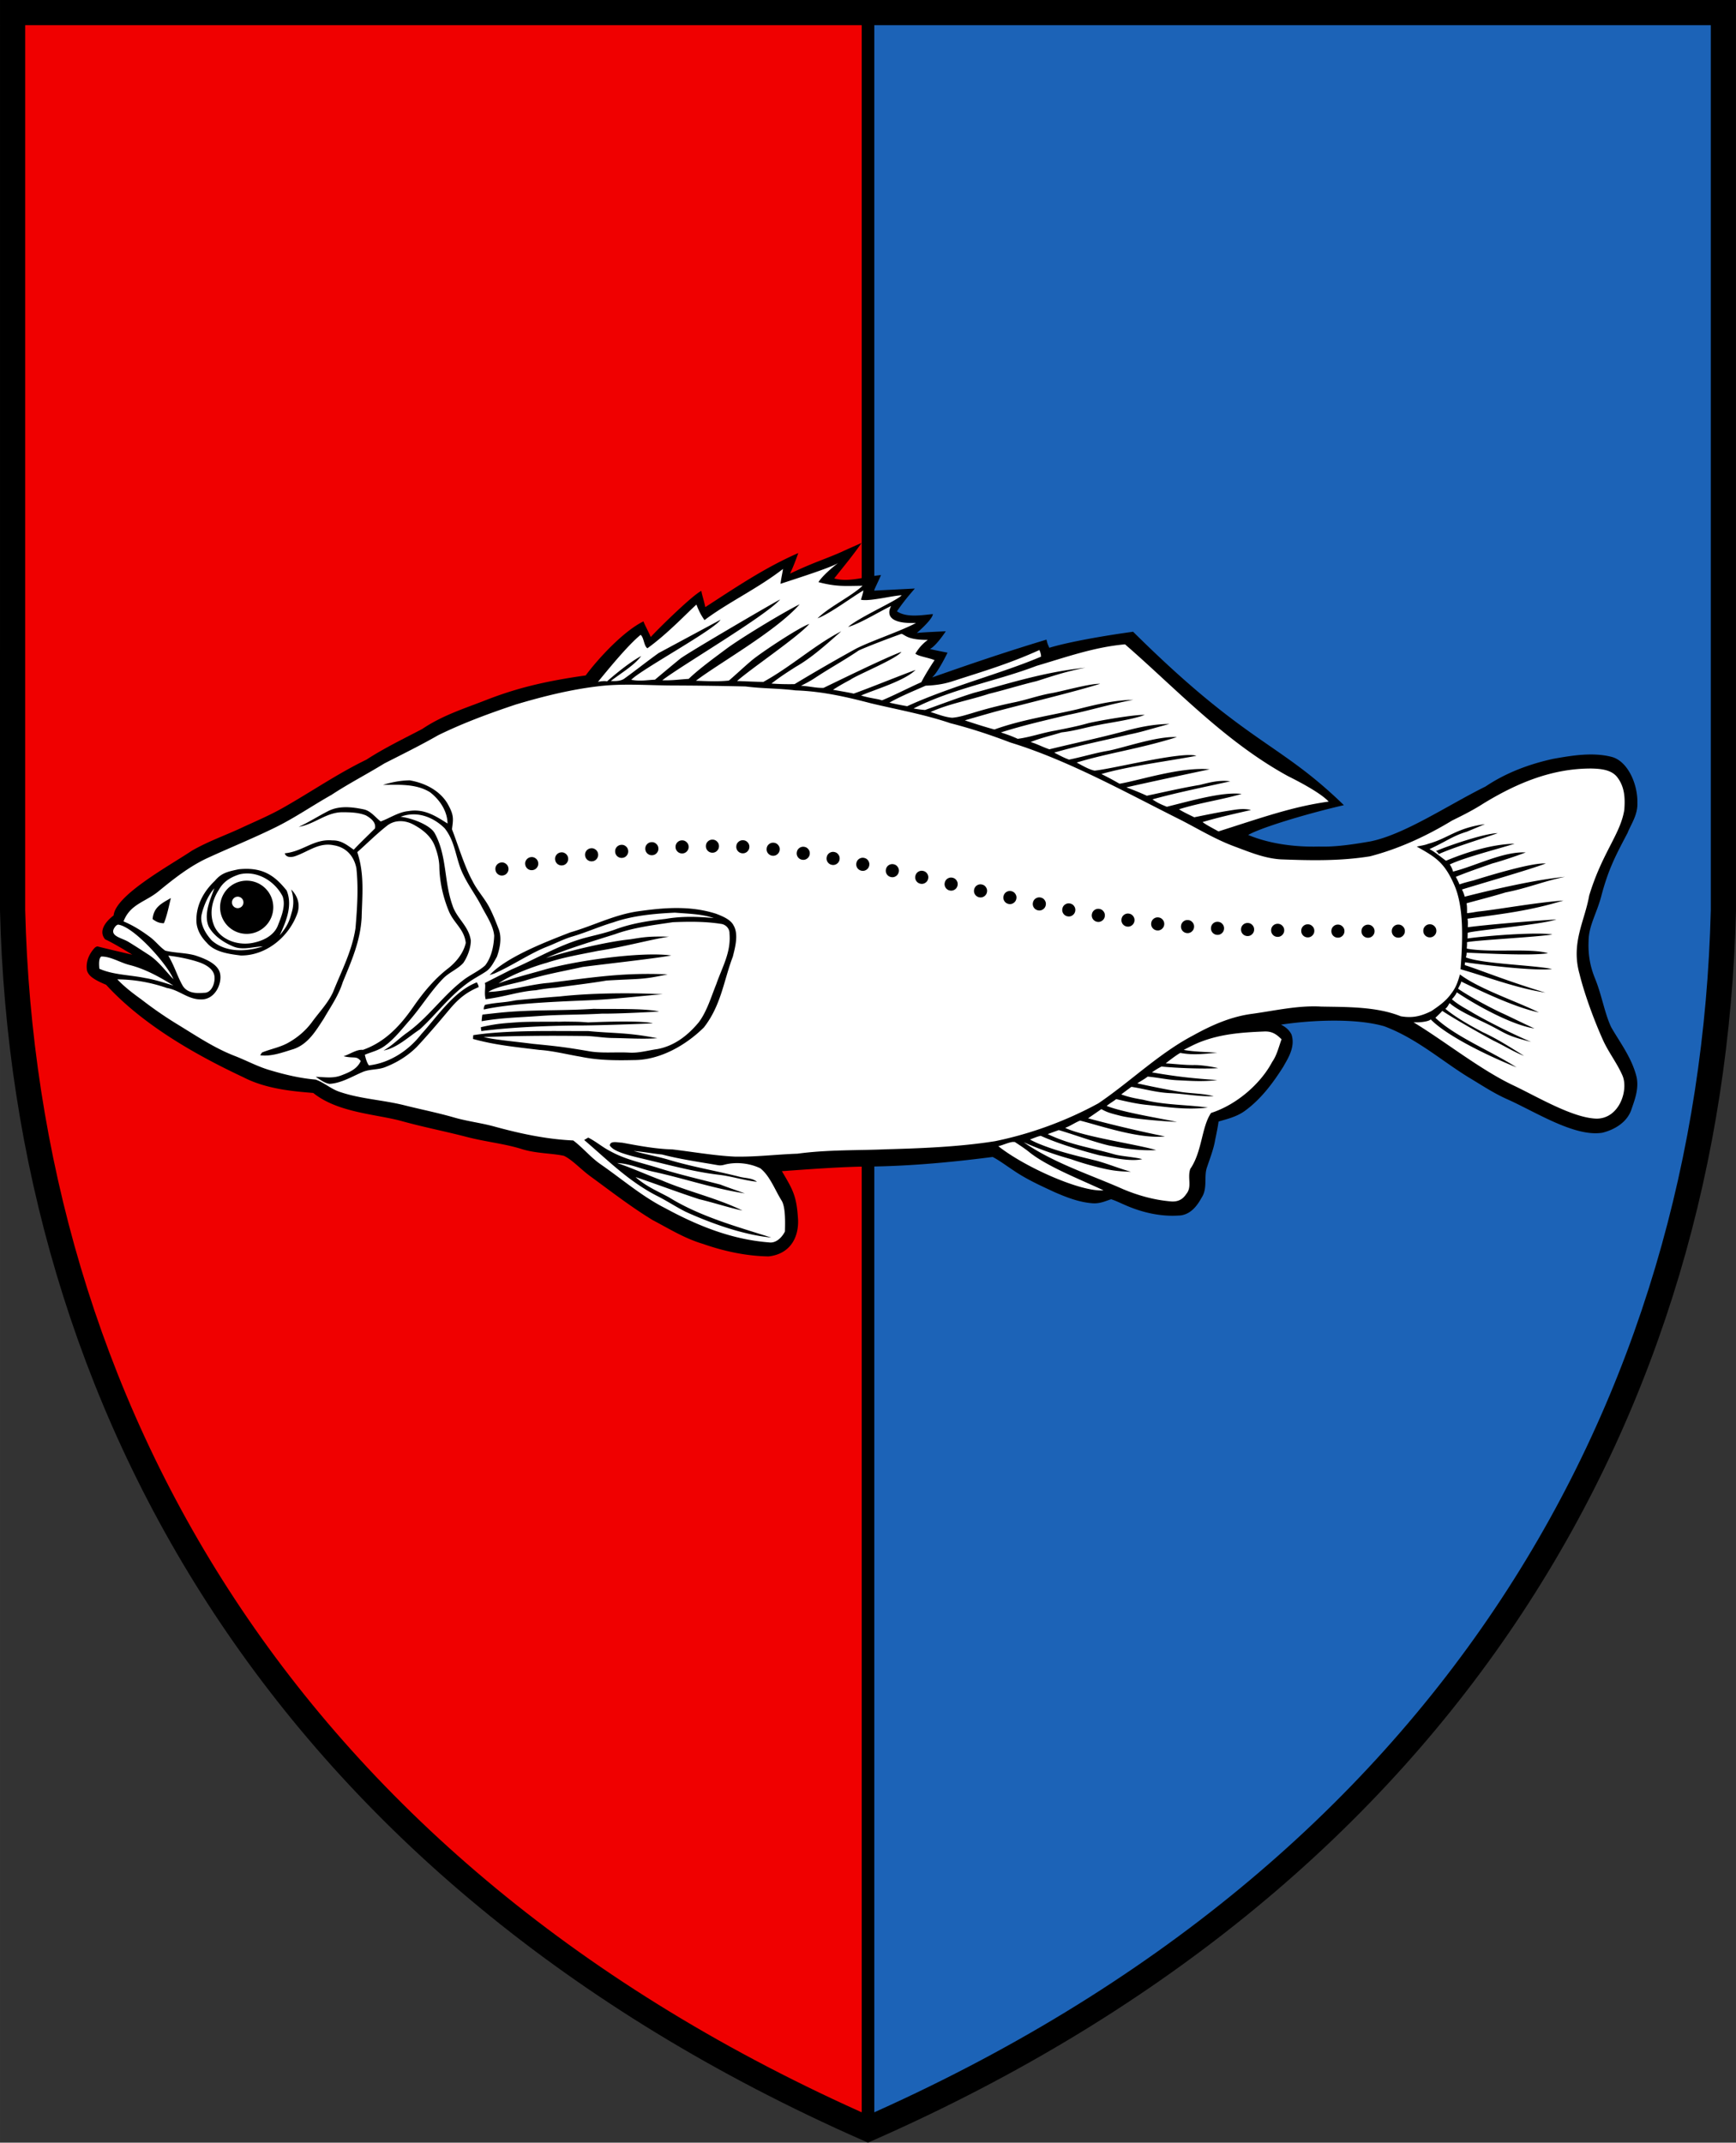 <svg width="959.67" height="888.32pt" viewBox="0 0 719.75 888.32" xmlns="http://www.w3.org/2000/svg"><rect x="0" y="0" width="719.75" height="888.32" fill="#333333" stroke="none"/><path d="M5.228 5.22 5.22 377.39c4.972 203.1 110.95 397.87 354.65 505.22 243.72-107.35 349.68-302.14 354.65-505.22V5.22z" fill="#1c63b7"/><path d="M359.875 5.22H5.242l-.01 372.169c4.974 203.115 110.954 397.866 354.65 505.22V5.22z" fill="#f00000" stroke="#000" stroke-width="5.22"/><path d="M343.193 219.937c.653.667.653.667 0 0z" fill="#fff"/><path d="M5.228 5.22 5.22 377.39c4.972 203.1 110.95 397.87 354.65 505.22 243.72-107.35 349.68-302.14 354.65-505.22V5.22z" fill="none" stroke="#000" stroke-width="10.441"/><path d="M357.21 225.105s-7.402 3.24-8.162 3.65c-7.817 3.439-11.247 4.201-21.475 9.051.628-1.468 1.5-3.115 3.393-8.516-13.842 6.04-25.96 14.256-38.544 22.417-.671-3.159-1.317-4.816-1.65-6.73-3.806 1.85-18.235 16.083-20.977 19.127-.944-2.245-2.49-5.021-3.022-6.485-8.055 3.93-18.46 15.019-23.95 22.41-17.027 2.397-28.897 5.355-41.216 10.169h-.004c-8.984 3.528-18.13 6.33-26.644 12.098l.223-.135c-7.727 4.08-15.65 7.839-23.234 12.767-12.14 5.883-23.018 13.415-34.398 19.856l-.011.006c-5.3 3.038-10.889 5.413-16.63 8.052l-.034.016c-6.876 3.292-14.27 5.766-21.33 9.841-9.186 6.16-31.647 18.362-32.437 26.836-3.367 2.55-6.408 6.536-3.506 9.907 3.057 1.341 9.815 5.444 11.247 6.369-2.676-.614-11.804-2.737-14.457-3.45a2.387 2.387 0 0 0-1.234.714c-2.139 2.33-3.66 5.564-3.118 9.123.027.18.074.356.142.525.627 1.569 1.82 2.46 3.215 3.324 1.235.765 2.831 1.486 4.6 2.237 15.452 16.878 37.784 29.365 56.92 38.34 9.842 5.101 21.75 5.884 28.965 6.509 10.133 8.163 25.906 8.75 36.372 11.577 9.107 2.542 18.266 4.311 27.192 6.634l-.001-.001c7.983 2.086 15.833 2.79 23.124 5.124.015.005.03.01.047.014 6.016 1.791 12.015 1.608 17.16 2.697 3.665 1.732 7.068 5.717 11.373 8.783l.016.012.01.007c8.215 6.01 16.438 12.375 25.32 17.793.044.027.087.052.133.076 6.684 3.505 13.276 7.64 20.852 9.862l.006.003c8.632 3.032 17.922 5.04 27.192 5.18 8.81-.994 12.422-7.671 12.21-14.991 0-.064-.004-.127-.01-.19-.576-9.912-2.108-12.368-6.707-20.155 13.404-.968 26.584-1.95 37.96-1.938h.04c18.44-.306 36.57-2.299 49.367-3.957 2.272 1.09 5.917 3.777 8.524 5.485h.001c5.462 3.766 11.527 6.481 17.298 9.162.02.01.04.017.059.025 4.608 1.991 9.81 4.06 15.278 4.505 3.327.317 5.816-.983 7.984-1.645 1.694.516 3.515 1.419 5.578 2.307 6.831 3.062 14.64 4.95 22.33 4.454 2.574-.017 4.714-1.265 6.24-2.76 1.525-1.496 2.588-3.252 3.433-4.767 2.49-3.873.788-8.77 2.174-12.523 1.335-3.974 2.828-7.868 3.366-11.32.433-2.011 1.179-5.665 1.415-7.603 2.704-.845 7.297-1.804 10.826-4.372l.003-.002c6.74-4.837 11.765-11.663 15.971-18.297a2.43 2.43 0 0 0 .08-.132c1.676-3.069 4.984-7.862 3.44-13.043a2.387 2.387 0 0 0-.182-.444c-1.018-1.902-2.594-3.045-4.245-3.889 13.263-1.99 31.158-2.661 42.76.66 13.738 5.136 24.195 14.669 35.645 21.57 4.832 2.89 9.567 6.06 15.006 8.523 11.8 5.195 28.252 15.962 39.846 14.054 4.792-1.184 10.319-4.201 12.09-9.838 1.27-3.694 3.09-8.347 2.083-13.208-1.926-8.013-7.16-14.729-10.563-20.753-2.796-6.014-3.837-13.2-6.686-20.173l-.001-.003c-2.1-5.166-2.883-9.948-2.655-15.561l.002-.07c.08-6.371 3.466-11.45 5.326-18.729v-.003c3.011-11.379 6.22-17.166 10.873-26.04 1.215-3.24 4.237-7.306 4.027-12.368.18-7.847-4.016-17.29-10.624-19.058-7.996-2.08-16.928-.499-24.237.793a2.62 2.62 0 0 0-.097.019c-9.868 2.172-19.466 5.726-28.014 11.467-15.661 7.752-33.652 19.972-47.893 22.787-7.069 1.204-14.236 2.322-21.127 2.102a3.035 3.035 0 0 0-.135 0c-9.702.239-20.262-1.071-29.22-4.805 4.416-2.676 22.523-8.392 39.662-12.358-27.371-26.631-39.966-24.888-87.39-71.894-12.355 1.677-26.901 4.268-34.748 6.65-.682-1.583-.773-1.67-1.166-3.389-19.47 5.896-33.457 10.792-47.42 15.68 2.578-2.293 6.394-10.275 6.394-10.275s-4.704-.892-7.292-1.504c2.744-1.452 6.567-7.355 6.567-7.355s-9.987.415-12.016.706c1.259-1.086 6.554-5.8 6.665-7.843-4.976.499-11.01 1.509-14.897-1.148 2.734-3.996 4.922-6.553 7.424-9.446-6.074.327-11.988.603-16.975.88 1.345-2.977 2.37-5.037 2.928-6.455-6.203.556-13.432 3.126-19.375 1.387 4.619-5.852 7.128-8.731 11.334-14.701z"/><g fill="#fff"><path d="M292.1 257.08c-.94-1.263-2.205-3.325-3.356-6.43-3.693 3.288-12.129 12.265-20.327 18.11-1.47-.9-1.433-4.553-2.833-5.553-5.4 4.44-13.207 14.063-17.657 19.463 1.62-.27 3-.43 3.725-.152 3.52-3.13 9.864-8.263 14.174-10.523-2.77 3.8-8.313 7.04-12.577 10.337 1.85.1 4.299.087 5.779-1.123 4.73-3.41 9.278-7.048 14.029-10.449l25.704-13.828c-2.775 4.297-33.613 21.027-37.033 24.917 3.95.69 6.277.087 9.81-.053 2.73-2.29 7.7-6.436 10.46-8.686 2.79-2.24 38.22-22.949 41.46-24.589-6.022 6.923-42.089 28.103-48.87 33.529 4.39.07 6.106-.267 10.957-.595 4.05-3.97 10.872-8.914 15.402-12.305 5.58-4.21 23.446-15.083 30.59-18.617-9.658 11.073-33.23 24.282-43 31.696 4.51.18 9.19.41 13.67-.07 3.23-2.77 5.636-5.1 9.332-8.25s19.557-13.675 24.01-15.24c-4.676 5.401-24.511 18.77-29.951 23.67 3.39.13 7.79.332 10.87.38 11.36-6.209 21.325-15.332 32.32-20.99-6.294 5.537-12.261 10.958-18.78 14.68-3.48 2.21-6.91 4.42-10.15 6.98 2.93.24 6.655.317 9.585.237a740.51 740.51 0 0 1 25.186-14.537c5.7-3.05 19.496-7.654 25.136-10.824-10.955.411-12.225-3.299-10.315-7.02-4.38 2.03-13.091 7.423-17.831 8.683 4.79-4.13 20.326-10.938 22.23-13.128-3.55.08-13.34 2.635-16.88 1.845.327-1.24.657-1.941 1.008-3.855-4.5 2.58-13.891 9.66-19.021 11.57 4.77-4.73 13.663-8.888 18.673-13.507-7.383.082-10.836.466-18.311-1.513 1.673-2.57 5.415-5.826 8.255-7.992-2.426 1.784-17.305 6.487-23.982 8.695.342-2.687.91-4.943 1.023-6.152-10.585 8.197-22.768 13.846-32.512 21.188zm81.66 5.692c-4.09 1.43-13.804 5.108-17.734 6.908-5.91 4.03-12.189 7.44-18.139 11.39-1.86 1.23-3.83 2.27-5.82 3.26 3.12.07 6.3.981 9.39.851 6.62-3.17 25.312-12.362 32.272-14.942-1.91 2.86-18.282 9.52-21.062 11.501-2.47 1.33-4.96 2.68-7.29 4.24 3.99.69 6.924 1.21 8.564 1.582 5.62-1.95 20.048-7.825 25.648-9.815-4.67 4.58-16.684 8.034-22.584 10.604 4.19 1.25 6.729 1.303 8.65 2.008 4.54-1.83 11.83-5.566 16.32-7.526 1.57-3.052 3.792-6.595 5.497-9.147-2.832-1.141-6.491-1.527-7.955-2.679 1.041-1.706 2.509-3.82 5.187-5.727-8.512.054-9.35-2.058-10.945-2.508zm55.988 13.289c-16.16 6.21-34.801 9.399-50.991 17.669 1.647.272 2.525.442 4.755.62 6.169-2.189 13.546-5.02 20.326-7.12 11.57-3.01 28.62-8.674 46.162-10.38-8.977 1.64-16.782 4.53-20.382 5.58-6.56 1.57-13.01 3.61-19.57 5.21-8 2.64-16.59 4.09-24.23 7.56 2.9.88 5.91 2.13 8.95 2.37 2.72-.19 5.43-1.09 8.05-1.84 6.01-1.87 12.13-3.41 18.3-4.67 5.03-1.09 9.86-2.83 14.95-3.7 4.12-.71 15.804-4.012 20.044-3.862-11.72 3.64-31.924 8.432-43.794 11.632-4.1 1.16-7.08 2.002-12.288 3.528 3.41 1.15 8.795 2.872 12.264 3.782 11.436-4.134 23.706-5.855 34.464-8.4 7.62-1.96 15.16-3.74 23.08-3.91-9.347 1.72-18.59 4.594-27.25 6.3-9.25 2.22-18.559 4.33-27.609 7.23 2.612.856 4.658 1.58 6.96 2.65 5.22-.67 10.32-2.53 15.53-3.4 4.6-.91 9.2-1.79 13.709-3.08 4.42-1.04 19.04-3.622 23.44-3.442-5.04 1.984-15.83 3.432-18.88 4.122-5.28.98-10.36 2.57-15.62 3.13-4.59 1.45-8.398 2.203-12.818 4.013 2.57.722 4.41 1.839 7.762 3.005 9.9-2.42 20.865-4.748 30.705-7.388 6.3-1.78 12.55-3.06 19.11-3.13-8.627 2.3-11.625 3.364-16.75 4.38-10.38 2.45-20.78 4.52-31.05 7.51 2.27 1.14 3.594 1.958 6.137 2.902 4.92-.97 10.934-2.771 15.884-3.611 6.35-1.12 20.491-6.214 28.843-5.724-15.871 4.966-28.052 6.458-41.551 10.545 2.453 1.319 5.052 2.855 7.408 3.359 7.33-.679 36.469-8.109 42.216-6.152-11.507 2.183-28.626 4.37-39.356 7.56 3.29 1.64 4.825 2.502 7.52 4.024 8.55-1.46 25.43-7.074 37.35-5.981-8.71 1.82-25.85 5.499-34.54 7.479 3.17 1.18 4.926 1.87 8.495 3.471 6.77-1.43 15.078-3.348 21.898-4.468 3.397-.821 7.946-2.194 12.697-1.508-9.98 2.22-22.36 4.714-32.26 7.484 1.66 1.18 3.022 1.892 5.96 3.07 11.108-2.784 23.264-6.262 31.014-5.327-8.455 2.484-16.935 3.556-25.94 6.355 1.12.88 5.029 2.7 6.299 3.33 5.485-1.133 9.821-2.003 13.827-2.657 3.3-.51 6.38-1.19 9.69-.36-8.859 2.02-13.842 3.168-20.08 4.996 1.53 1.22 4.91 2.913 6.6 3.883 18.774-5.995 30.974-10.318 45.683-12.362-3.39-3.66-12.413-8.339-16.863-10.559-26.322-14.402-46.783-36.63-67.567-54.636-12.9 1.108-25.298 5.595-36.692 8.917zm1.192-6.565c-12.838 5.816-23.706 8.948-35.629 12.825-3.11 1.04-6.606 1.786-11.533 1.957-4.62 2.03-10.54 4.463-15.02 7.023 1.94.48 5.158 1.11 7.367 1.482 17.968-8.226 39.779-13.79 55.506-20.553-.049-1.258-.301-1.76-.69-2.734z"/><path d="M263.835 283.882c-5.038-.075-10.067-.008-15.066.554-11.846 1.33-23.53 4.251-34.93 7.651-10.91 3.65-21.821 7.65-32.161 12.73-7.3 4.17-14.82 7.88-22.31 11.69-7.25 4.47-14.82 8.35-21.94 13.041-7.67 4.31-14.88 9.309-22.77 13.239-9.48 4.7-19.339 8.65-28.939 13.08-7.27 3.44-13.44 8.3-19.62 13.35-5.62 4.8-12.01 5.37-14.89 12.78 4.046 1.707 7.48 3.87 11.03 6.53 2.27 1.67 3.99 4.05 6.29 5.61 4.03.99 8.359.84 12.359 1.96 4.16 1.36 9.771 3.558 10.421 7.86.638 4.22-2.244 10.188-7.49 10.387-5.83.222-9.15-3.807-14.65-4.747-6.66-2.29-13.46-3.52-20.52-3.56 2.98 3.14 6.38 5.74 9.88 8.26 4.93 3.81 10.01 7.34 15.34 10.57 7.66 4.67 14.7 9.45 23.08 12.77 5.13 1.95 9.831 4.58 15.09 6.09 6.17 1.83 12.4 3.32 18.82 3.86 3.55 1.22 6.47 4 10.13 5.14 8.47 2.88 17.78 3.31 26.46 5.46 6.94 1.75 13.95 3.13 20.84 5.12 5.4 1.56 10.981 2.21 16.4 3.67 10.89 2.99 21.68 5.33 32.98 5.85 4 3.01 7.19 7 11.34 9.87 9.08 6.3 17.19 13.35 26.81 18.21 13.48 7.32 27.56 12.98 43 14.18 2.98.44 5.402-2.134 6.62-4.51.105-4.107.247-10.164-1.38-12.82-2.71-4.31-4.83-10.21-8.81-13.38-4.49-2.18-10.24-2.791-15.06-1.461-.87.25-1.72.3-2.53.16-7.77-1.36-15.53-2.42-23.17-4.43-3.93-.38-7.811-1.15-11.75-1.45 4.91 1.4 9.97 2.24 14.87 3.74 9.39 2.8 19.04 4.43 28.54 6.82 2.89.84 5.38.45 7.69 2.19-5.46-.57-10.65-2.34-16.1-2.93-9.55-1.16-18.58-3.58-27.92-5.82-4.17-1.04-8.49-1.9-12.53-3.38-1.6-.65-3.48-1.42-4.46-2.91.15-2.19 3.55-1.14 5.02-1.18 6.96 1.28 13.83 2.61 20.929 2.81 8.54 1.01 17.13 2.55 25.76 2.98 8.76.18 17.291-.9 26.091-1.21 12.734-1.722 25.317-1.309 37.2-1.84 13.707-.372 29.814-.975 44.73-3.346 15.16-3.11 29.826-8.587 42.83-15.694 13.32-9.02 25.109-20.7 39.329-28.17 7.65-4.25 15.71-7.83 24.59-8.96 9.36-1.3 19.06-3.55 28.49-2.98 10.7.2 22.9-.02 32.94 4.01 4.9.85 8.39 0 12.75-2.16 3.11-2.12 6.05-4.16 8.24-7.29 1.95-2.52 2.716-4.825 3.566-7.885 7.955 6.022 23.41 11.13 32.719 15.738-9.91-2.035-24.711-9.147-32.195-12.805.057.668-1.062 2.249-1.26 2.998 4.13 2.93 13.62 8.043 18.19 10.113 1.8.79 9.115 4.401 13.444 6.36-9.857-1.512-25.04-10.186-32.21-14.996-.29.85-1.346 2.16-2.018 2.89 2.867 2.492 6.114 4.026 8.794 5.696 9.439 5.422 20.33 10.45 24.052 11.967-12.06-3.03-9.99-3.676-21.201-8.886-3.84-1.8-9.461-4.458-12.593-7.188-.673 1.023-1.014 1.826-1.78 2.347 4.3 3.59 10.612 7.13 15.562 9.73 5.97 2.73 11.52 6.33 17.08 9.79-4.37-1.69-8.37-4.27-12.62-6.28-5.7-3.06-15.916-8.84-21.305-12.38-.235.453-2.299 2.361-2.827 2.882 8.169 7.769 22.726 13.614 33.635 20.537-10.902-4.366-28.629-12.76-35.587-19.882-.48.68-3.58 1.384-7.124 1.205 13.05 7.9 27.967 19.897 41.817 26.358 9.798 4.692 24.39 13.388 34.151 13.59 9.453-.071 13.234-11.946 10.66-17.88-2.24-5.16-5.812-9.652-8.11-14.78-3.947-8.801-7.778-19.488-9.68-27.269-3.67-12.919 2.174-22.006 3.993-32.567 5.452-17.899 12.938-25.378 14.558-35.503.38-4.86.17-9.58-2.94-13.58-2.43-3.15-7.012-3.49-10.672-3.58-16.45-.06-31.02 6.1-44.82 14.519-4.17 2.69-8.53 4.87-12.97 7.05-10.56 6.41-22.089 11.75-34.07 14.84-12.39 1.99-24.56 1.73-37.04 1.25-6.86-.45-12.93-3.06-19.33-5.43-7.689-2.87-14.48-7.01-21.87-10.82-22.64-11.29-46.61-24.77-70.85-32.2-8.07-3.1-16.44-5.86-24.82-7.99-10.69-3.63-21.92-5.63-32.89-8.24-10.39-2.72-20.55-5.02-31.35-5.37-6.9-.86-13.79-.73-20.69-1.63-10.06-.23-20.121-.37-30.18-.402-5.03-.016-10.076-.236-15.113-.312zm-93.938 39.643c8.116 1.439 13.547 5.575 16.018 10.311 2.25 4.19 2.083 5.628 1.468 9.953 2.4 6.14 5.203 15.458 8.413 21.278 2.02 4.18 5.25 7.429 7.31 11.559 1.39 2.75 2.52 5.63 3.62 8.5 1.43 3.69.56 7.91-.7 11.53-1.2 2.06-2.451 4.74-4.491 6.08-2.4 1.62-5.01 2.91-7.37 4.62-7.85 5.62-13.19 13.09-20.17 19.47-4.61 3.02-9.46 7.72-14.98 8.71 3.47-1.96 6.28-4.86 9.34-7.09 8.91-6.24 14.88-15.17 23.26-21.73 2.98-2.43 6.68-3.91 9.53-6.46 2.63-3.38 3.6-8.11 3.74-12.3-.33-4.15-3.23-8.35-5.13-11.99-2.33-4.6-5.46-8.67-7.68-13.34-3.18-6.24-3.08-13.439-7.73-19.238-4.15-4.13-10.99-7.529-18.259-4.757 4.65.498 12.286 3.403 14.169 6.856 5.1 9.35 3.78 19.85 7.31 29.77 1.72 5.52 6.8 8.58 7.64 14.7-.03 3.13-1.36 6.68-3.12 9.27-2.37 2.64-6.01 3.94-8.48 6.58-5.09 5.25-8.959 11.65-13.75 17.17-3.37 3.82-6.75 8.28-10.99 11.09-2.41 1.59-4.99 2.11-7.61 3.23.36 1.5.78 3.15 1.68 4.41 8.571-.98 16.461-6.13 21.69-12.9 6.681-7.33 13.581-17.94 23.08-21.53.286.57.68 1.15.764 1.96-4.97 2.1-8.103 4.6-11.653 8.71-4.55 5.43-9.13 10.86-13.97 16.04-3.57 3.59-8.081 6.44-12.791 8.29-3.23 1.41-6.7.81-9.92 2.26-4.16 1.78-8.77 4.58-13.49 4.82-2.04-.25-4.03-1.81-5.74-2.91 3.76.09 7.1.78 10.72-.65 3.22-1.25 6.43-2.55 7.94-5.91-1.86-2.31-2.756-.914-7.137-2 2.61-.747 5.378-2.9 8.038-2.62 9.46-3.35 15.74-10.319 21.27-18.38 3.91-5.59 8.419-11.01 13.819-15.21 3.43-2.62 6.611-6.47 7.55-10.76-.61-5.71-4.98-8.17-7.05-13.24-2.43-5.91-3.85-12.37-3.92-18.77-.14-2.89-.93-5.78-1.99-8.47-1.71-4.07-5.27-6.77-9.07-8.75-3.51-1.75-7.671-1.79-10.791.79-4.25 3.35-8.1 7.23-12.16 10.81 3.04 9.09 2.04 17.77 1.81 27.17-.55 9.741-4.17 17.88-7.82 26.721-1.74 5.56-4.9 10.02-7.89 15.17-3.31 5.06-6.46 10.51-12.51 12.59-4.5 1.35-9.17 3.2-13.85 2.56l.75-1.13c3.55-1.46 7.23-2.07 10.69-3.94 3.97-2.19 7.49-5.15 10.15-8.83 2.95-4.03 6.63-7.84 8.65-12.34 3.45-8.67 7.85-16.93 9.29-26.459.68-8.37 1.259-16.41.369-24.8-.96-5.04-4.25-8.74-9.429-9.56-6.07-1.26-10.43 2.59-15.8 4.46-1.49.57-3.93.79-4.48-1.12 7.69-.78 12.04-6.07 19.78-5.35 3.69-.07 6 1.89 8.82 3.86 2.84-3.05 5.87-5.86 8.8-8.81.59-2.53-1.83-4.36-3.78-5.43-3.04-1.24-6.66-1.3-9.9-1.3-6.62.1-11.31 4.95-17.92 6.06 4.21-1.93 8.06-4.43 12.17-6.52 4.58-2.36 9.97-1.74 14.82-.72 2.91.64 4.72 3.28 7 5 3.77-1.37 7.37-3.9 11.46-4.29 6.597-1.13 11.343 2.07 16.25 5.15-.08-5.21-3.26-9.88-7.26-12.97-5.81-3.61-12.97-3.08-19.51-3.05 3.667-1.125 7.34-1.85 11.111-1.881zm445.77 18.163-7.563 3.145c-5.925 1.78-8.175 3.884-15.435 7.184 2.702 1.475 4.626 3.278 6.846 4.838 9.577-3.992 19.679-6.865 28.45-7.063-6.19 1.99-21.036 5.754-26.896 8.614.399.486 1.116 1.836 1.356 2.946 9.323-2.314 20.732-8.388 30.126-7.944-3.18 1.26-10.538 3.726-13.849 4.576-4.97 1.75-10.31 3.56-15.12 5.55.48.85 1.115 2.073 1.508 3.133 1.66-.599 3.688-1.13 5.708-1.62 4.01-1.23 23.853-7.484 30.1-7.06-6.674 2.565-29.947 9.23-34.777 10.8.48.86.92 1.991 1.156 2.966 14.003-3.561 30.249-7.138 41.591-8.233-8.986 1.831-15.236 4.621-24.708 6.486-5.558 1.71-11.21 3.124-16.118 4.484.268 1.516.17 2.811.2 4.091 1.85-.16 2.597-.344 4.427-.644 8.731-.892 23.035-3.635 35.566-4.594-14.371 4.379-25.723 5.59-39.792 7.534.23 1.286.12 2.414.122 3.546 6.859-.952 27.043-2.679 36.734-3.216-6.708 2.216-33.26 4.437-36.76 5.503-.053.3-.045 1.877-.1 2.374 7.921-1.16 28.406-2.695 35.183-1.688-4.958 1.012-31.976 2.405-35.406 3.225.066 1.005-.03 1.581-.08 2.666 9.867 1.815 26.51-.328 33.653 1.912-6.68 1.13-26.756.043-33.687-.226a9.777 9.777 0 0 1-.339 1.966c6.94 2.69 28.481 3.203 35.72 4.813-7.612.924-29.69-1.878-36.085-2.8-.01.409-.077.739-.069 1.182 6.17 1.95 18.13 6.834 33.393 11.394-12.403-1.917-24.56-6.699-35.174-9.691.962-12.55 1.38-25.964-2.63-35.012-4.117-9.375-7.817-11.519-15.516-15.831 1.58-.39 3.23-.553 4.726-1.15 8.453-2.328 11.671-6.564 23.54-8.157zm5.297 3.73c-6.25 2.25-18.354 5.908-24.424 8.669-.201-.298-.626-.988-1.198-1.235 5.06-2.21 20.073-7.354 25.623-7.433zm-325.597 2.685c.765-.003 1.408.263 1.93.798.523.519.786 1.153.789 1.901a2.63 2.63 0 0 1-.799 1.932 2.591 2.591 0 0 1-1.901.789 2.673 2.673 0 0 1-1.932-.775 2.674 2.674 0 0 1-.788-1.927c-.003-.765.256-1.408.775-1.93a2.674 2.674 0 0 1 1.926-.788zm12.742.251c.764.038 1.393.337 1.887.898.495.546.724 1.194.687 1.941a2.63 2.63 0 0 1-.898 1.887 2.59 2.59 0 0 1-1.94.689 2.676 2.676 0 0 1-1.889-.875 2.672 2.672 0 0 1-.685-1.964c.037-.764.328-1.394.874-1.888a2.673 2.673 0 0 1 1.964-.687zm-25.423.053c.764-.032 1.418.21 1.961.724a2.59 2.59 0 0 1 .862 1.869 2.632 2.632 0 0 1-.724 1.961 2.59 2.59 0 0 1-1.87.862 2.673 2.673 0 0 1-1.96-.699 2.674 2.674 0 0 1-.862-1.894c-.032-.764.2-1.418.699-1.96a2.674 2.674 0 0 1 1.894-.863zm-12.629.747c.763-.057 1.424.164 1.984.66.558.482.864 1.096.92 1.842a2.632 2.632 0 0 1-.66 1.984 2.588 2.588 0 0 1-1.84.92 2.674 2.674 0 0 1-1.983-.636 2.672 2.672 0 0 1-.923-1.865c-.056-.763.155-1.424.636-1.982a2.676 2.676 0 0 1 1.866-.923zm50.798.238c.76.084 1.37.42 1.83 1.012.46.575.649 1.235.566 1.979s-.42 1.353-1.013 1.828c-.575.46-1.234.65-1.978.567a2.676 2.676 0 0 1-1.832-.989 2.672 2.672 0 0 1-.564-2.002c.084-.76.413-1.371.988-1.831a2.671 2.671 0 0 1 2.003-.564zm-63.378.877c.76-.077 1.428.125 2 .606.572.466.895 1.07.97 1.815a2.633 2.633 0 0 1-.606 2.001 2.59 2.59 0 0 1-1.815.97 2.673 2.673 0 0 1-1.998-.581 2.674 2.674 0 0 1-.972-1.84c-.078-.761.116-1.427.581-1.998a2.674 2.674 0 0 1 1.84-.973zm75.967.82c.756.118 1.35.483 1.783 1.093a2.59 2.59 0 0 1 .48 2.001 2.634 2.634 0 0 1-1.092 1.783 2.59 2.59 0 0 1-2.001.479 2.67 2.67 0 0 1-1.786-1.067 2.673 2.673 0 0 1-.476-2.025c.117-.756.472-1.353 1.067-1.788a2.673 2.673 0 0 1 2.025-.476zm-88.5.608c.76-.095 1.43.092 2.015.56a2.59 2.59 0 0 1 1.012 1.791 2.631 2.631 0 0 1-.558 2.015 2.59 2.59 0 0 1-1.792 1.012 2.673 2.673 0 0 1-2.011-.535 2.675 2.675 0 0 1-1.017-1.816c-.095-.76.083-1.43.535-2.012a2.673 2.673 0 0 1 1.816-1.015zm99.9 1.537a2.73 2.73 0 0 1 1.062 0c.752.14 1.336.522 1.75 1.145.416.608.555 1.28.418 2.016a2.63 2.63 0 0 1-1.145 1.748c-.608.416-1.278.557-2.014.42s-1.321-.512-1.754-1.122a2.673 2.673 0 0 1-.414-2.04c.14-.751.513-1.336 1.12-1.753a2.75 2.75 0 0 1 .977-.414zm-112.38.171c.757-.111 1.433.06 2.026.516a2.59 2.59 0 0 1 1.05 1.77c.11.74-.06 1.416-.514 2.025-.439.592-1.03.941-1.77 1.05a2.671 2.671 0 0 1-2.022-.49 2.674 2.674 0 0 1-1.055-1.795c-.111-.756.052-1.43.491-2.021a2.674 2.674 0 0 1 1.794-1.055zm-12.46 1.972c.753-.128 1.432.03 2.035.473.6.427.962 1.01 1.087 1.748a2.632 2.632 0 0 1-.473 2.036 2.59 2.59 0 0 1-1.746 1.088 2.676 2.676 0 0 1-2.033-.45 2.671 2.671 0 0 1-1.092-1.77c-.127-.755.023-1.432.45-2.032a2.673 2.673 0 0 1 1.771-1.093zm137.204.283a2.748 2.748 0 0 1 1.06.02c.75.156 1.326.549 1.726 1.18.404.617.53 1.29.378 2.024a2.633 2.633 0 0 1-1.18 1.725 2.594 2.594 0 0 1-2.025.378 2.671 2.671 0 0 1-2.102-3.205c.156-.749.542-1.324 1.157-1.728.316-.2.645-.332.986-.394zm-148.545 1.952c.341.071.666.214.973.428.61.412.986.986 1.128 1.721a2.63 2.63 0 0 1-.425 2.047c-.413.61-.986.987-1.721 1.129a2.673 2.673 0 0 1-2.042-.401 2.67 2.67 0 0 1-1.133-1.745c-.145-.751-.012-1.432.4-2.042a2.675 2.675 0 0 1 1.746-1.134 2.712 2.712 0 0 1 1.074-.003zm160.83.677a2.757 2.757 0 0 1 1.062.035c.747.166 1.316.567 1.708 1.204a2.59 2.59 0 0 1 .352 2.028 2.633 2.633 0 0 1-1.204 1.71 2.59 2.59 0 0 1-2.028.35 2.67 2.67 0 0 1-2.061-3.231c.166-.747.56-1.32 1.18-1.715.32-.196.65-.323.991-.38zm-267.75 1.932c8.474-.127 12.891 3.754 17.096 8.965 2.67 6.41-.456 13.283-2.862 18.604 3.208-3.853 3.971-5.89 4.88-9.2.741-2.366 1.27-5.58-.13-9.83 2.881 2.906 3.678 6.313 2.652 9.646-3.37 9.81-12.91 17.83-23.54 17.73-4.71-.59-10.8-1.36-14.04-5.2-2.44-2.48-4.21-5.43-4.37-8.99-.16-6.63 2.95-12.3 7.671-16.779 2.59-3.11 5.013-3.774 9.879-4.774a30.811 30.811 0 0 1 2.764-.171zm279.968.822c.342-.055.695-.04 1.06.044.746.17 1.313.576 1.7 1.216.392.624.504 1.3.336 2.03a2.632 2.632 0 0 1-1.215 1.7 2.59 2.59 0 0 1-2.03.336 2.672 2.672 0 0 1-1.706-1.192 2.671 2.671 0 0 1-.33-2.054c.17-.746.568-1.315 1.192-1.706.32-.194.65-.319.993-.374zm-279.023 1.081a13.619 13.619 0 0 0-3.38.372c-3.55 1.1-6.75 3.011-8.55 6.38-2.93 4.45-3.973 9.79-2.116 14.59 2.406 6.223 10.356 8.95 16.976 7.26 4.05-.92 8.24-3.17 9.7-7.31 1.41-3.57 3.22-8.01 1.85-11.82-2.75-5.357-8.433-9.384-14.48-9.472zm291.21 1.73c.343-.054.696-.04 1.06.045.746.173 1.312.58 1.698 1.22.39.625.5 1.303.332 2.032a2.633 2.633 0 0 1-1.22 1.698c-.626.39-1.303.5-2.032.331a2.672 2.672 0 0 1-2.03-3.252c.173-.745.573-1.312 1.198-1.702.32-.193.652-.318.994-.372zm-291.622 1.266c6.087 0 11.022 4.937 11.022 11.027 0 6.09-4.935 11.027-11.022 11.027-6.089 0-11.025-4.937-11.025-11.027 0-6.09 4.936-11.028 11.025-11.027zm303.802 1.55a2.751 2.751 0 0 1 1.06.043c.746.171 1.314.576 1.701 1.216.392.624.503 1.302.336 2.032a2.63 2.63 0 0 1-1.216 1.7 2.59 2.59 0 0 1-2.03.335 2.672 2.672 0 0 1-1.705-1.193 2.671 2.671 0 0 1-.331-2.054c.17-.745.568-1.313 1.192-1.705.32-.193.65-.318.993-.373zm-317.212 1.617c-2.56 2.84-4.574 7.49-5.324 11.14-.66 3.78 1.8 7.82 4.27 10.48 5.8 5.1 14.32 4.75 21.22 2.46-4.26.13-8.46 1.76-12.52-.05-3.85-1.62-7.94-4.37-9.959-8.12-2.2-5.06.501-10.946 2.313-15.91zm329.377 1.144a2.75 2.75 0 0 1 1.06.035c.747.166 1.317.568 1.709 1.205.395.622.512 1.298.35 2.03s-.565 1.3-1.206 1.707a2.588 2.588 0 0 1-2.027.349 2.674 2.674 0 0 1-1.714-1.18 2.673 2.673 0 0 1-.344-2.053c.166-.747.559-1.319 1.18-1.714.32-.196.65-.322.992-.38zm-319.642 2.323a2.378 2.378 0 1 0 0 4.755 2.378 2.378 0 0 0 0-4.755zm331.807.33a2.757 2.757 0 0 1 1.062.023c.749.158 1.322.553 1.721 1.186a2.59 2.59 0 0 1 .37 2.025 2.63 2.63 0 0 1-1.184 1.721c-.617.402-1.292.526-2.025.372s-1.308-.543-1.727-1.163a2.672 2.672 0 0 1-.366-2.048c.158-.748.545-1.323 1.162-1.726.316-.199.646-.33.987-.39zm-359.557.243c-.876 3.488-1.54 7.112-2.9 10.434-1.932-.015-3.14-.574-4.68-1.707.422-4.968 3.714-6.523 7.58-8.728zm371.73 2.248c.34-.066.694-.064 1.062.008.75.146 1.33.532 1.738 1.158.412.611.546 1.284.403 2.019a2.633 2.633 0 0 1-1.158 1.74 2.591 2.591 0 0 1-2.019.403 2.671 2.671 0 0 1-2.143-3.177c.146-.751.525-1.333 1.135-1.745.314-.204.641-.34.982-.406zm-162.113 1.888c5.499-.008 10.97.618 16.41 2.363 2.5.97 5.99 2.312 7.26 4.842 2.15 3.68.669 9.048-.301 12.939-3.76 9.83-4.788 20.073-11.96 29.31-7.51 7.46-18.269 13.6-29.09 13.58-7.43.17-14.63.14-21.94-1.37-5.76-.96-11.49-2.46-17.3-2.85-10.596-1.302-18.352-2.027-27.44-4.54l.1-1.56c13.943-2.16 32.423-1.674 47.81-1.69 10.683 1.008 16.191.524 28.542 2.951-6.11.43-12.711-.01-18.852-.1-3.99-.08-7.89-.861-11.89-.831-12.94-.14-23.717-.154-41.309.438 4.408 1.131 13.095 1.868 20.416 2.825 10.415 1.018 13.724 1.427 22.874 2.987 5.52 1.05 11.36.339 17.03.649 4.1.24 7.76-.91 11.81-1.48 7.05-1.33 12.589-5.69 17.07-11.09 3.4-4.52 5.129-10.54 7.249-15.76 2.5-7.21 6.17-13.199 5.5-21.01.09-2.1-1.59-3.86-3.65-4.05-6.52-1.02-13.26-.96-19.83-.68-7.95 1.18-16.389 2.21-23.919 4.95-7.2 2.28-21.826 6.682-28.666 9.942 10.132-3.218 25.586-6.852 35.016-7.812 5.31-.82 7.156-1.289 15.94-1.08-7.49 1.151-18.992 4.303-29.43 5.89-7.15 1.46-14.28 2.63-21.231 4.94-5.46 1.47-15.704 5.35-19.972 8.576 4.759-1.94 14.033-4.275 18.863-5.695 11.92-3.51 39.946-7.681 52.733-5.918-6.78 1.3-29.993 3.818-36.823 4.778-7.84 1.74-15.701 3.11-23.381 5.49-4.1 1.32-12.18 2.479-15.621 4.839 7.01-.11 18.011-3.27 25.031-3.74 20.394-2.575 31.192-4.27 49.28-3.54-10.79 2.321-10.866 1.714-25.3 2.567-6.278 1.075-13.828 1.956-21.121 2.967-2.577.152-5.491.561-8.224 1.066-7.058.491-12.338 2.598-20.795 3.71-.72-2.773.16-5.323-.336-6.719 4.12-2.1 6.866-3.481 10.986-5.591 9.98-4.25 19.21-9.91 29.92-12.97 4.41-1.2 8.87-2.069 13.17-3.649 6.83-2.54 13.74-3.561 20.93-4.381 6.64-1.16 13.24-.95 19.91-.33-5.03-1.75-10.84-1.8-16.13-2.25-8.54.42-17.42 1.2-25.54 4.03-5.78 1.72-11.3 4.2-17.08 5.9-3.74 1.11-7.08 2.93-10.71 4.31-6.802 2.71-14.05 7.696-21.515 10.997-.619.214-1.272.438-1.955.613 6.979-7.438 23.163-13.693 33.44-17.67 9.4-2.71 17.661-7.06 27.441-8.64 5.555-.8 11.082-1.445 16.58-1.454zm175.365.368c.754.13 1.342.504 1.764 1.122.424.602.573 1.272.445 2.01a2.629 2.629 0 0 1-1.122 1.762 2.593 2.593 0 0 1-2.01.447 2.672 2.672 0 0 1-2.209-3.132c.13-.754.497-1.343 1.099-1.768a2.672 2.672 0 0 1 2.033-.44zm12.217 1.95c.757.11 1.354.469 1.793 1.075.44.59.607 1.256.5 1.997a2.63 2.63 0 0 1-1.074 1.793 2.59 2.59 0 0 1-1.997.5 2.675 2.675 0 0 1-1.797-1.051 2.67 2.67 0 0 1-.495-2.02c.11-.757.458-1.357 1.048-1.798a2.675 2.675 0 0 1 2.022-.496zm12.233 1.572c.76.083 1.37.42 1.83 1.01.46.575.651 1.235.57 1.98s-.419 1.354-1.011 1.829a2.593 2.593 0 0 1-1.98.568 2.673 2.673 0 0 1-1.832-.985 2.672 2.672 0 0 1-.565-2.003c.083-.76.411-1.371.986-1.832a2.674 2.674 0 0 1 2.002-.567zm12.266 1.092c.763.055 1.386.368 1.867.94a2.59 2.59 0 0 1 .643 1.956 2.63 2.63 0 0 1-.94 1.867 2.592 2.592 0 0 1-1.956.643 2.67 2.67 0 0 1-1.867-.916 2.676 2.676 0 0 1-.643-1.98c.054-.763.36-1.386.917-1.868a2.672 2.672 0 0 1 1.979-.642zm12.37.72c.764.036 1.394.335 1.888.896a2.59 2.59 0 0 1 .69 1.94 2.633 2.633 0 0 1-.898 1.888 2.592 2.592 0 0 1-1.94.69 2.674 2.674 0 0 1-1.889-.873 2.673 2.673 0 0 1-.687-1.965c.037-.764.328-1.394.873-1.89a2.67 2.67 0 0 1 1.963-.686zm12.422.492c.764.025 1.398.314 1.901.868.503.538.742 1.181.718 1.93a2.632 2.632 0 0 1-.869 1.901 2.588 2.588 0 0 1-1.928.718 2.674 2.674 0 0 1-1.902-.844 2.672 2.672 0 0 1-.718-1.953c.025-.764.307-1.399.845-1.902a2.672 2.672 0 0 1 1.953-.718zm12.445.335c.765.017 1.401.3 1.91.848a2.59 2.59 0 0 1 .74 1.92 2.634 2.634 0 0 1-.848 1.912 2.59 2.59 0 0 1-1.92.74 2.674 2.674 0 0 1-1.912-.823 2.672 2.672 0 0 1-.738-1.945c.016-.765.29-1.403.823-1.912a2.674 2.674 0 0 1 1.945-.74zm62.987.208c.764-.01 1.41.249 1.94.778.527.513.798 1.144.81 1.893a2.63 2.63 0 0 1-.779 1.939 2.592 2.592 0 0 1-1.892.81 2.671 2.671 0 0 1-1.94-.753 2.675 2.675 0 0 1-.81-1.917c-.01-.765.24-1.413.753-1.941a2.673 2.673 0 0 1 1.918-.809zm-50.53.009c.765.01 1.405.287 1.919.83.514.528.766 1.167.756 1.915a2.635 2.635 0 0 1-.832 1.919 2.591 2.591 0 0 1-1.915.756 2.671 2.671 0 0 1-1.917-.807 2.675 2.675 0 0 1-.756-1.94c.01-.765.28-1.403.807-1.917a2.671 2.671 0 0 1 1.938-.756zm37.49.117c.764-.004 1.409.26 1.933.794a2.59 2.59 0 0 1 .792 1.9 2.631 2.631 0 0 1-.794 1.934 2.588 2.588 0 0 1-1.898.792 2.673 2.673 0 0 1-1.934-.769 2.676 2.676 0 0 1-.793-1.925c-.005-.765.252-1.408.77-1.932a2.673 2.673 0 0 1 1.923-.794zm-25.016.002c.765.004 1.407.278 1.925.819a2.59 2.59 0 0 1 .769 1.908 2.63 2.63 0 0 1-.818 1.924 2.59 2.59 0 0 1-1.908.769 2.674 2.674 0 0 1-1.925-.793 2.673 2.673 0 0 1-.77-1.933c.005-.765.27-1.406.793-1.924a2.674 2.674 0 0 1 1.934-.77zm-505.703.017c-.9.03-1.948 1.641-2.074 2.471-.384 2.537 3.95 3.2 6.33 4.69 2.88 1.74 5.701 3.611 8.531 5.431 4.15 2.8 6.71 6.539 10.12 10.049-2.75-6.511-16.454-21.787-22.907-22.641zm518.168.02c.765 0 1.408.27 1.93.806.52.521.78 1.154.78 1.903 0 .749-.269 1.392-.806 1.93a2.59 2.59 0 0 1-1.903.782 2.672 2.672 0 0 1-2.711-2.71c0-.765.261-1.409.782-1.93a2.67 2.67 0 0 1 1.928-.78zM69.767 396.2c2.607 4.292 3.814 8.835 6.104 12.675 1.97 2.89 5.53 3.011 8.69 2.73 3.31.12 4.763-4.336 4.32-7.06-.483-2.96-3.77-4.809-6.89-5.789-3.51-1.17-8.524-2.166-12.224-2.556zm-27.791.364c-1.2.86-.876 3.762-.796 5.052 5.62 2.56 12.85 2.58 18.93 3.85 4.05.66 7.891 1.93 11.791 3.14-5.66-3.55-11.83-6.96-18.36-8.579-3.77-.97-7.675-3.523-11.565-3.463zM258.14 411.82c5.634-.015 11.31.117 16.658.397-5.953.357-17.37 1.774-27.134 2.315-9.763.54-33.78 1.02-47.031 3.991-.262-.362.169-1.573.49-1.943 5.651-1.128 7.297-.764 12.777-1.864 6.04-.6 12.06-1.16 18.12-1.59 7.454-.843 16.73-1.28 26.12-1.306zm-11.95 6.427c6.15.21 21.106-.328 27.085 1.132-5.902.33-17.38.913-23.786.867-8.6.49-17.25.353-25.68.961s-16.048.74-24.118 2.18c.097-1.315.187-2.244.337-2.746 4.78-.54 8.47-.973 12.722-1.255 11.128-.738 22.38-.39 33.44-1.14zm13.864 5.282c4.566.025 8.787.21 10.61.73-5.321.283-25.811.974-32.031.896-12.038.117-27.267.77-39.062 2.317-.146-.766-.188-1.264-.194-1.616 6.96-1.558 9.133-1.586 16.101-2.096 6.39-.248 9.961-.093 15.331-.183 1.189.056 2.309-.025 3.385-.034 6.55.1 5.216.024 9.683.339 0 0 8.566-.396 16.176-.353zm-16.184 48.109c3.23 1.59 5.97 4.028 9.2 5.658 6.53 3.59 13.24 4.82 20.27 7.06 8.34 2.59 16.83 4.56 25.27 6.74 3.38 1.3 6.8 2.451 10.2 3.671-12.72-1.93-25.22-6.22-37.82-8.97-5.24-1.1-9.7-3.39-15.12-3.61 6.26 2.1 12.25 4.87 18.44 7.16 10.92 4.7 22.829 7.31 33.5 12.53-6.01-1.28-11.86-3.27-17.84-4.68-8.88-2.88-17.63-6.21-26.46-9.21 4.15 3.78 8.98 5.78 13.84 8.4 12.71 7.91 28.23 12.19 42.42 16.69-13.16-1.29-27.364-7.004-35.46-10.67-4.16-2.1-8.049-4.7-12.23-6.77-11.68-6.08-20.08-14.651-29.88-23.011z"/><path d="M524.16 427.643c-10.027.39-18.131 1.147-26.257 4.256-2.45.93-4.79 2.18-7.13 3.37 4.41.84 8.989.785 13.932 1.205-6.192.468-9.847 1.046-15.338.058-1.45.73-4.818 3.315-6.058 4.325 4.695.293 7.724.722 11.494.702 2.05-.07 6.303.357 10.248 1.281-5.71.42-17.793-.066-23.483-.666-1.54.783-2.663 1.513-3.977 2.41 10.912 1.908 17.335 2.498 27.11 3.212-6.404.731-11.127.304-16.482.06-4.159-.188-7.943-1.1-12.374-1.509-1.306 1.028-2.915 1.863-4.318 2.795 4.04.93 11.781 2.532 17.726 3.507 4.627.759 9.32.62 13.95 1.82-6.19.26-12.12-1.03-18.27-1.27-5.726-.299-10.69-1.82-15.859-2.61-1.577 1.183-3.234 2.394-4.2 3.14 2.93 1.1 5.97 1.69 9.06 2.21 8.863 2.249 18.744 2.082 26.84 3.24-9.021 1.083-16.842-.24-25.14-1.09-4.37-.43-8.59-1.42-12.86-2.41-1.464 1.162-2.24 1.446-3.941 2.826 6.707 2.675 21.962 5.101 29.172 6.641-5.18-.24-18.881-1.267-23.841-2.647-4.05-1.03-5.056-1.324-7.541-2.663l-5.5 3.802c11.168 3.028 23.129 5.746 31.873 7.52-10.896 1.1-27.051-4.549-35.201-6.569-2.377.976-3.717 2.083-6.162 3.01 7.51 3.68 29.978 6.857 37.718 9.227-9.373.448-18.017-1.677-19.457-1.877-6.33-1.48-14.686-4.61-20.916-6.42-1.753.618-2.187.782-4.586 1.665 9.636 4.572 17.723 5.545 27.423 8.325 2.66.84 9.074 1.214 11.744 2.064-4.97 1.11-12.784-.694-17.814-1.634-7.42-1.91-17.232-4.86-24.241-8.05-1.377.282-2.299.71-4.469 1.53 1.49.82 3.04 1.53 4.63 2.14 7.48 2.97 15.24 4.74 23.02 6.67h.002c4.975 1.374 9.287 3.209 14.19 4.557-5.967-.159-8.911-.71-13.1-1.733a175.585 175.585 0 0 1-3.062-.79 124.95 124.95 0 0 1-5.81-1.718 98.51 98.51 0 0 1-2.86-.975c-6.77-1.87-13.2-4.191-19.62-7.021 12.46 8.68 27.81 13.5 41.26 19.481 6.38 2.68 13.229 4.56 20.14 5.08 2.7.1 4.56-.89 6.02-3.12 2.5-2.96.36-6.74 1.66-10.4 4.934-7.162 4.653-17.425 8.608-23.183 10.895-3.5 20.748-12.415 25.338-21.158 1.96-2.76 2.705-6.22 3.885-9.37-2.182-2.171-3.964-3.371-7.174-3.246zm-104.047 45.795c-1.538-.024-4.697 1.483-6.21 1.746 11.009 8.736 34.383 19.113 43.632 18.315-10.379-4.832-23.425-9.932-30.815-15.852-1.57-1.31-4.268-3.067-5.948-4.177a9.715 9.715 0 0 0-.66-.031z"/></g></svg>